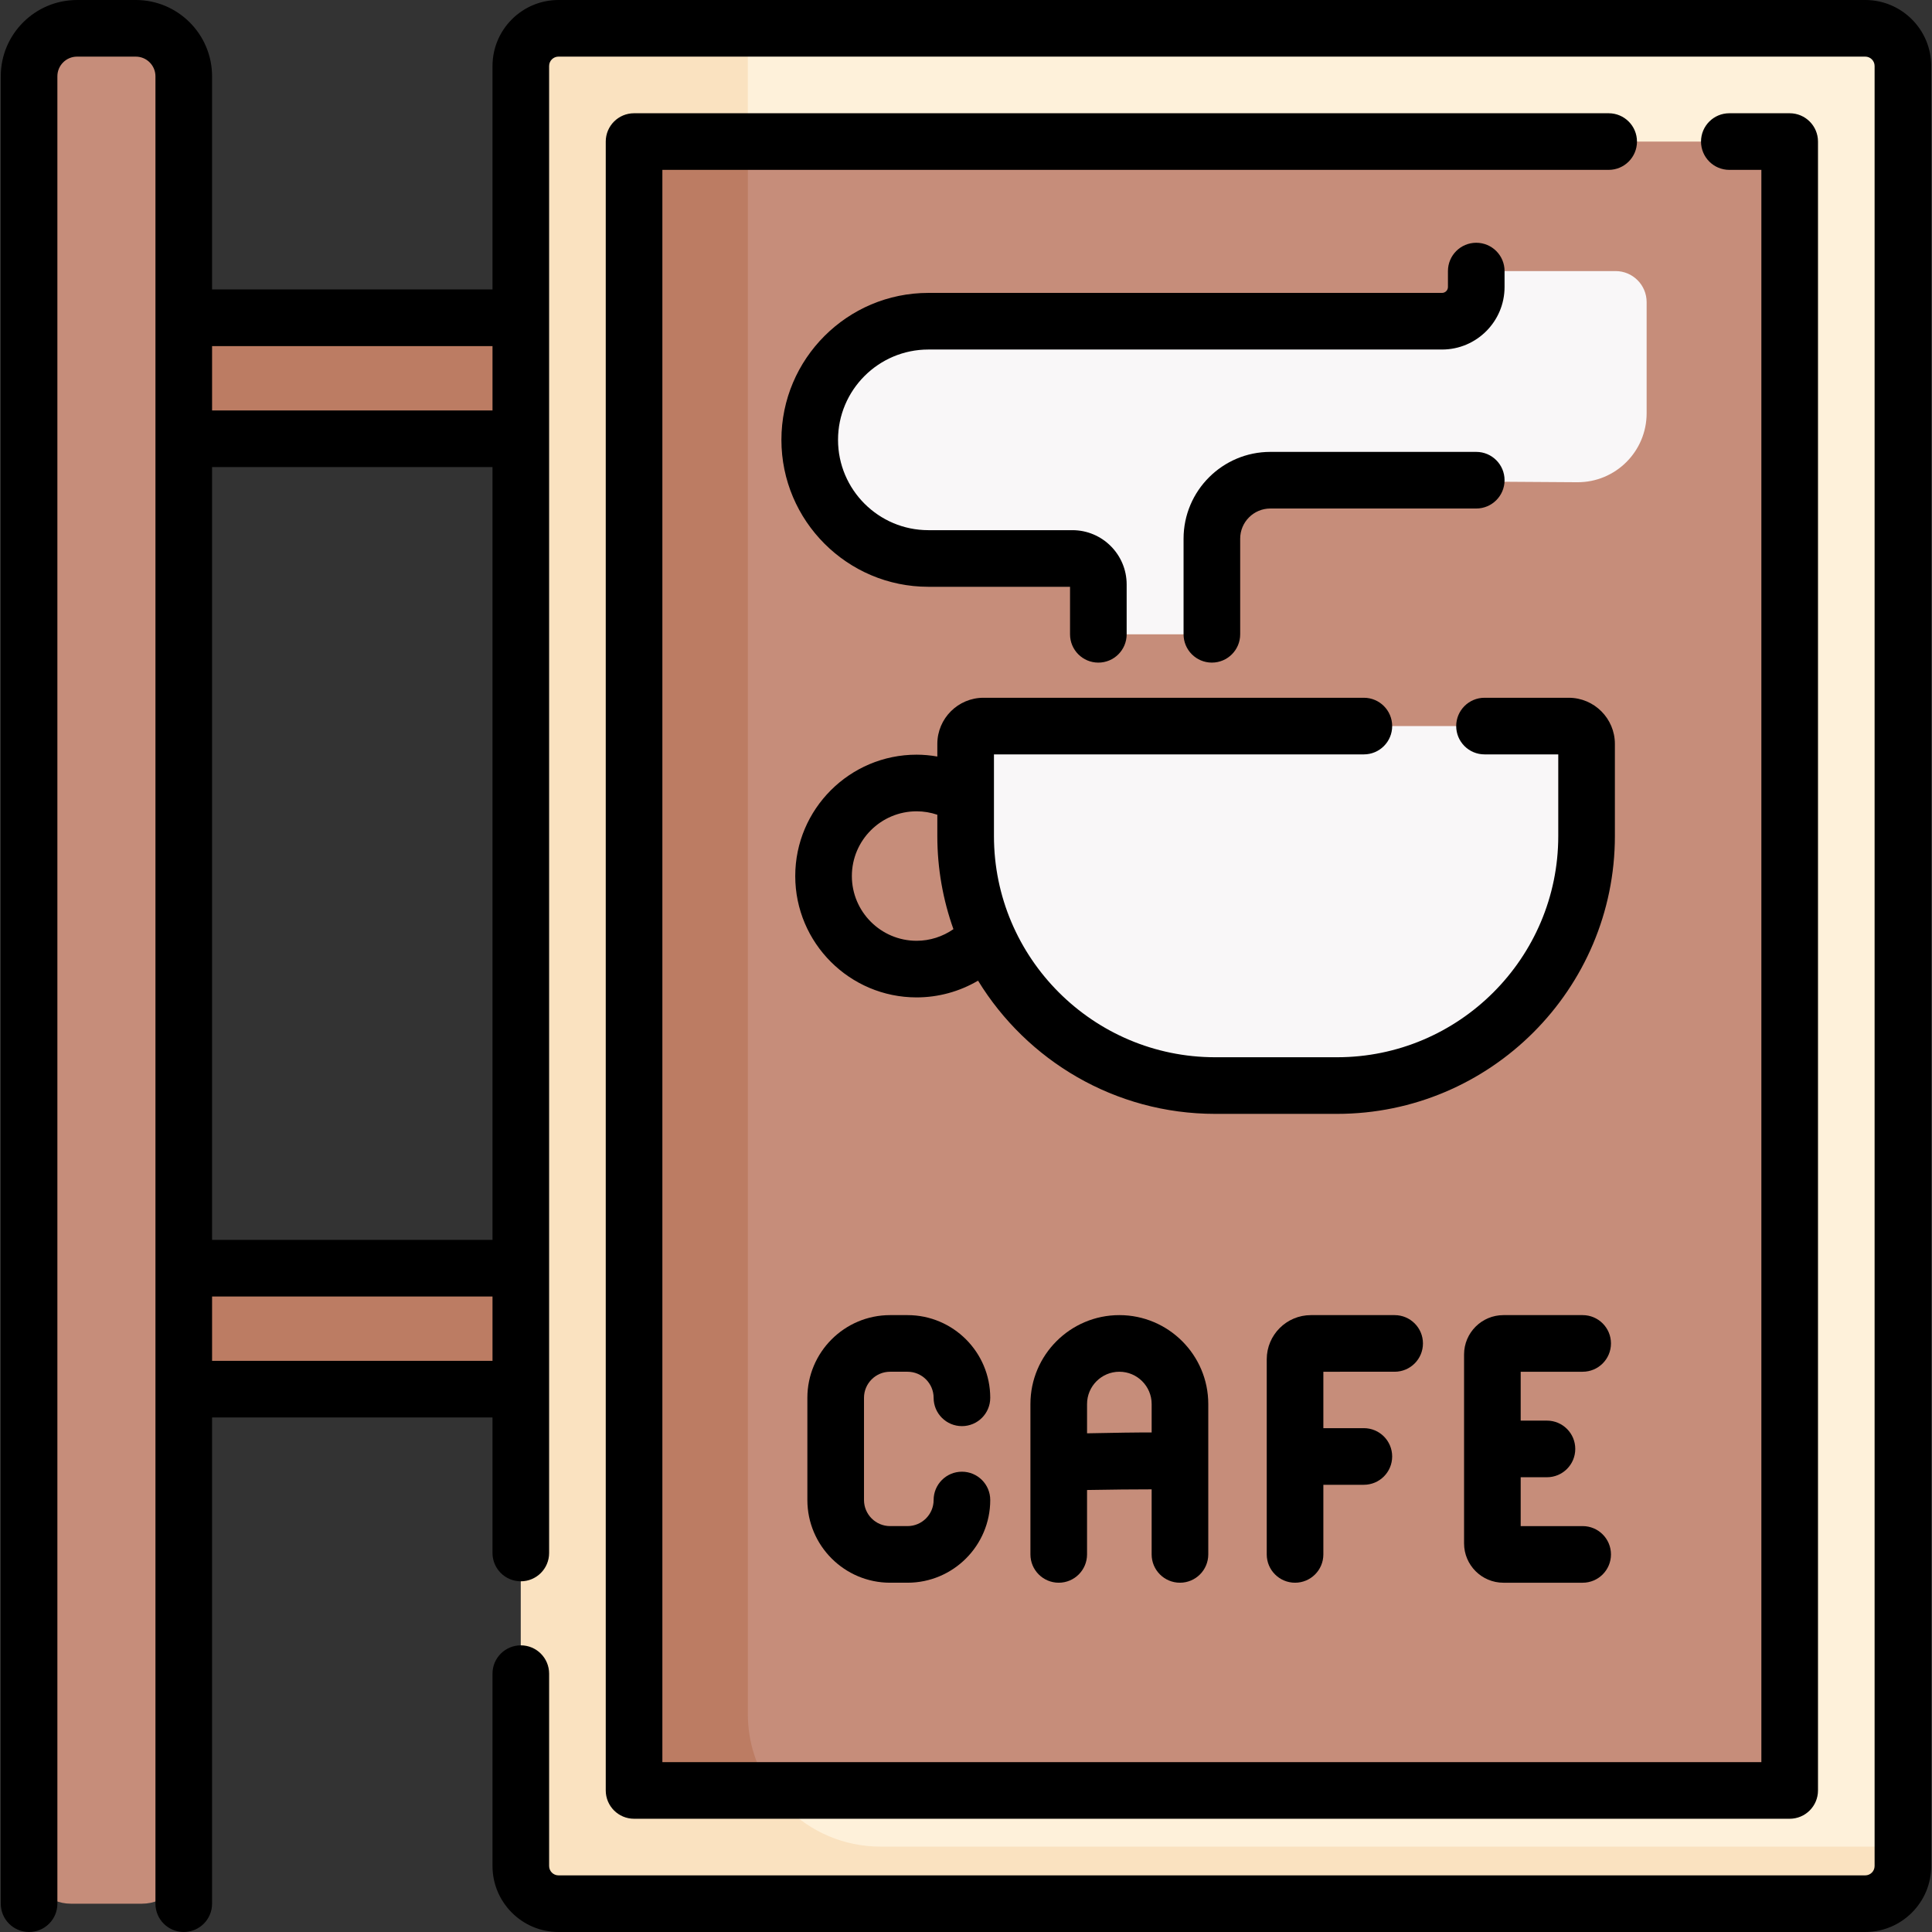 <svg id="Capa_1" enable-background="new 0 0 511.81 511.81" height="512" viewBox="0 0 511.81 511.81" width="512" xmlns="http://www.w3.org/2000/svg"><rect x="0" y="0" width="511.81" height="511.81" fill="#333333" stroke="none"/><g><g><path d="m23.354 335.958h165.728v32.048h-165.728z" fill="#bc7c63"/><path d="m21.136 84.183h164.887v32.048h-164.887z" fill="#bc7c63"/><g><path d="m494.128 504.309h-346.178c-5.512 0-9.98-4.468-9.98-9.98v-476.849c0-5.512 4.468-9.98 9.98-9.98h346.178c5.512 0 9.98 4.468 9.98 9.98v476.85c0 5.511-4.468 9.979-9.98 9.979z" fill="#fef1da"/><path d="m233.236 489.188c-19.399 0-35.125-15.726-35.125-35.125v-446.563h-50.161c-5.512 0-9.98 4.468-9.98 9.98v476.85c0 5.512 4.468 9.98 9.98 9.98h346.178c5.512 0 9.98-4.468 9.98-9.98v-5.142z" fill="#fae2c0"/><path d="m167.97 464.935v-418.059c0-5.177 4.197-9.375 9.375-9.375h287.388c5.177 0 9.375 4.197 9.375 9.375v418.059c0 5.177-4.197 9.375-9.375 9.375h-287.388c-5.178 0-9.375-4.198-9.375-9.375z" fill="#c68d7a"/><path d="m177.345 474.31h27.198c-4.046-5.723-6.431-12.704-6.431-20.246v-416.563h-20.767c-5.177 0-9.375 4.197-9.375 9.375v418.06c0 5.176 4.197 9.374 9.375 9.374z" fill="#bc7c63"/><path d="m354.193 287.58h-32.274c-36.511 0-66.11-29.598-66.11-66.11v-24.399c0-2.609 2.115-4.725 4.725-4.725h155.044c2.609 0 4.725 2.115 4.725 4.725v24.399c0 36.512-29.598 66.11-66.11 66.11z" fill="#f9f7f8"/><path d="m336.53 127.211c-8.555 0-15.491 6.935-15.491 15.491v20.437c0 2.703-2.191 4.895-4.895 4.895h-20.284c-2.703 0-4.895-2.191-4.895-4.895v-8.32c0-3.796-3.077-6.873-6.873-6.873h-38.161c-17.356 0-31.427-14.07-31.427-31.427 0-17.356 14.07-31.427 31.427-31.427h136.081c5.006 0 9.065-4.058 9.065-9.065 0-2.33 1.889-4.218 4.219-4.218h32.691c4.543 0 8.226 3.683 8.226 8.226v29.436c0 10.142-8.257 18.345-18.399 18.277z" fill="#f9f7f8"/><path d="m48.681 493.272v-473.064c0-7.018-5.689-12.707-12.707-12.707h-15.565c-7.018 0-12.707 5.689-12.707 12.707v473.064c0 6.096 4.942 11.038 11.038 11.038h18.904c6.095-.001 11.037-4.942 11.037-11.038z" fill="#c68d7a"/></g></g><g><path d="m494.127 0h-346.177c-9.639 0-17.479 7.842-17.479 17.48v59.203h-74.29v-56.475c0-11.143-9.064-20.207-20.207-20.207h-15.565c-11.143 0-20.207 9.064-20.207 20.207v484.102c0 4.143 3.357 7.5 7.5 7.5s7.5-3.357 7.5-7.5v-484.102c0-2.871 2.336-5.207 5.207-5.207h15.565c2.871 0 5.207 2.336 5.207 5.207v484.102c0 4.143 3.357 7.5 7.5 7.5s7.5-3.357 7.5-7.5v-128.803h74.289v35.901c0 4.143 3.357 7.5 7.5 7.5s7.5-3.357 7.5-7.5v-393.928c0-1.368 1.112-2.48 2.479-2.48h346.178c1.368 0 2.48 1.112 2.48 2.48v476.85c0 1.367-1.112 2.479-2.48 2.479h-346.177c-1.367 0-2.479-1.112-2.479-2.479v-50.959c0-4.143-3.357-7.5-7.5-7.5s-7.5 3.357-7.5 7.5v50.959c0 9.639 7.841 17.479 17.479 17.479h346.178c9.639 0 17.48-7.841 17.48-17.479v-476.85c0-9.638-7.842-17.48-17.481-17.48zm-437.946 123.731h74.289v204.727h-74.289zm74.289-32.047v17.048h-74.289v-17.048zm-74.289 268.823v-17.049h74.289v17.049z"/><path d="m433.655 37.501c0-4.143-3.357-7.5-7.5-7.5h-258.185c-4.143 0-7.5 3.357-7.5 7.5v436.809c0 4.143 3.357 7.5 7.5 7.5h306.138c4.143 0 7.5-3.357 7.5-7.5v-436.809c0-4.143-3.357-7.5-7.5-7.5h-15.99c-4.143 0-7.5 3.357-7.5 7.5s3.357 7.5 7.5 7.5h8.49v421.809h-291.138v-421.809h250.685c4.142 0 7.5-3.357 7.5-7.5z"/><path d="m427.803 197.072c0-6.74-5.484-12.225-12.225-12.225h-22.313c-4.143 0-7.5 3.357-7.5 7.5s3.357 7.5 7.5 7.5h19.538v21.623c0 32.317-26.293 58.609-58.61 58.609h-32.274c-32.317 0-58.609-26.292-58.609-58.609v-21.623h97.994c4.143 0 7.5-3.357 7.5-7.5s-3.357-7.5-7.5-7.5h-100.77c-6.74 0-12.225 5.484-12.225 12.225v3.342c-1.806-.313-3.639-.49-5.49-.49-17.728 0-32.15 14.423-32.15 32.15s14.423 32.15 32.15 32.15c5.788 0 11.394-1.563 16.278-4.434 12.947 21.146 36.263 35.289 62.822 35.289h32.274c40.589 0 73.61-33.021 73.61-73.609zm-184.984 52.153c-9.457 0-17.15-7.693-17.15-17.15s7.693-17.15 17.15-17.15c1.881 0 3.732.315 5.49.91v5.637c0 8.652 1.513 16.956 4.267 24.674-2.845 1.974-6.233 3.079-9.757 3.079z"/><path d="m398.577 71.81c0-4.143-3.357-7.5-7.5-7.5s-7.5 3.357-7.5 7.5v4.219c0 .862-.702 1.564-1.564 1.564h-136.082c-21.464 0-38.926 17.463-38.926 38.927s17.462 38.927 38.926 38.927h37.534v12.587c0 4.143 3.357 7.5 7.5 7.5s7.5-3.357 7.5-7.5v-13.215c0-7.925-6.447-14.372-14.372-14.372h-38.162c-13.192 0-23.926-10.733-23.926-23.927s10.733-23.927 23.926-23.927h136.081c9.134 0 16.564-7.431 16.564-16.564v-4.219z"/><path d="m336.53 119.711c-12.677 0-22.99 10.313-22.99 22.99v25.332c0 4.143 3.357 7.5 7.5 7.5s7.5-3.357 7.5-7.5v-25.332c0-4.406 3.584-7.99 7.99-7.99h54.547c4.143 0 7.5-3.357 7.5-7.5s-3.357-7.5-7.5-7.5z"/><path d="m235.792 363.391h4.628c3.81 0 6.909 3.099 6.909 6.908 0 4.143 3.357 7.5 7.5 7.5s7.5-3.357 7.5-7.5c0-12.08-9.828-21.908-21.909-21.908h-4.628c-12.081 0-21.909 9.828-21.909 21.908v27.073c0 12.081 9.828 21.909 21.909 21.909h4.628c12.081 0 21.909-9.828 21.909-21.909 0-4.143-3.357-7.5-7.5-7.5s-7.5 3.357-7.5 7.5c0 3.81-3.1 6.909-6.909 6.909h-4.628c-3.81 0-6.909-3.1-6.909-6.909v-27.073c0-3.81 3.1-6.908 6.909-6.908z"/><path d="m312.586 419.281c4.143 0 7.5-3.357 7.5-7.5v-39.835c0-12.988-10.567-23.556-23.557-23.556s-23.557 10.567-23.557 23.556v39.835c0 4.143 3.357 7.5 7.5 7.5s7.5-3.357 7.5-7.5v-17.063c6.432-.112 12.672-.179 17.113-.172v17.236c.001 4.142 3.359 7.499 7.501 7.499zm-24.613-39.58v-7.755c0-4.718 3.839-8.556 8.557-8.556s8.557 3.838 8.557 8.556v7.532c-4.016-.017-9.516.066-17.114.223z"/><path d="m369.458 363.391c4.143 0 7.5-3.357 7.5-7.5s-3.357-7.5-7.5-7.5h-22.184c-6.451 0-11.7 5.248-11.7 11.699v51.691c0 4.143 3.357 7.5 7.5 7.5s7.5-3.357 7.5-7.5v-18.445h10.729c4.143 0 7.5-3.357 7.5-7.5s-3.357-7.5-7.5-7.5h-10.729v-14.945z"/><path d="m419.267 363.391c4.143 0 7.5-3.357 7.5-7.5s-3.357-7.5-7.5-7.5h-20.995c-5.748 0-10.424 4.676-10.424 10.423v50.045c0 5.747 4.676 10.423 10.424 10.423h20.995c4.143 0 7.5-3.357 7.5-7.5s-3.357-7.5-7.5-7.5h-16.419v-12.945h6.96c4.143 0 7.5-3.357 7.5-7.5s-3.357-7.5-7.5-7.5h-6.96v-12.945h16.419z"/></g></g></svg>